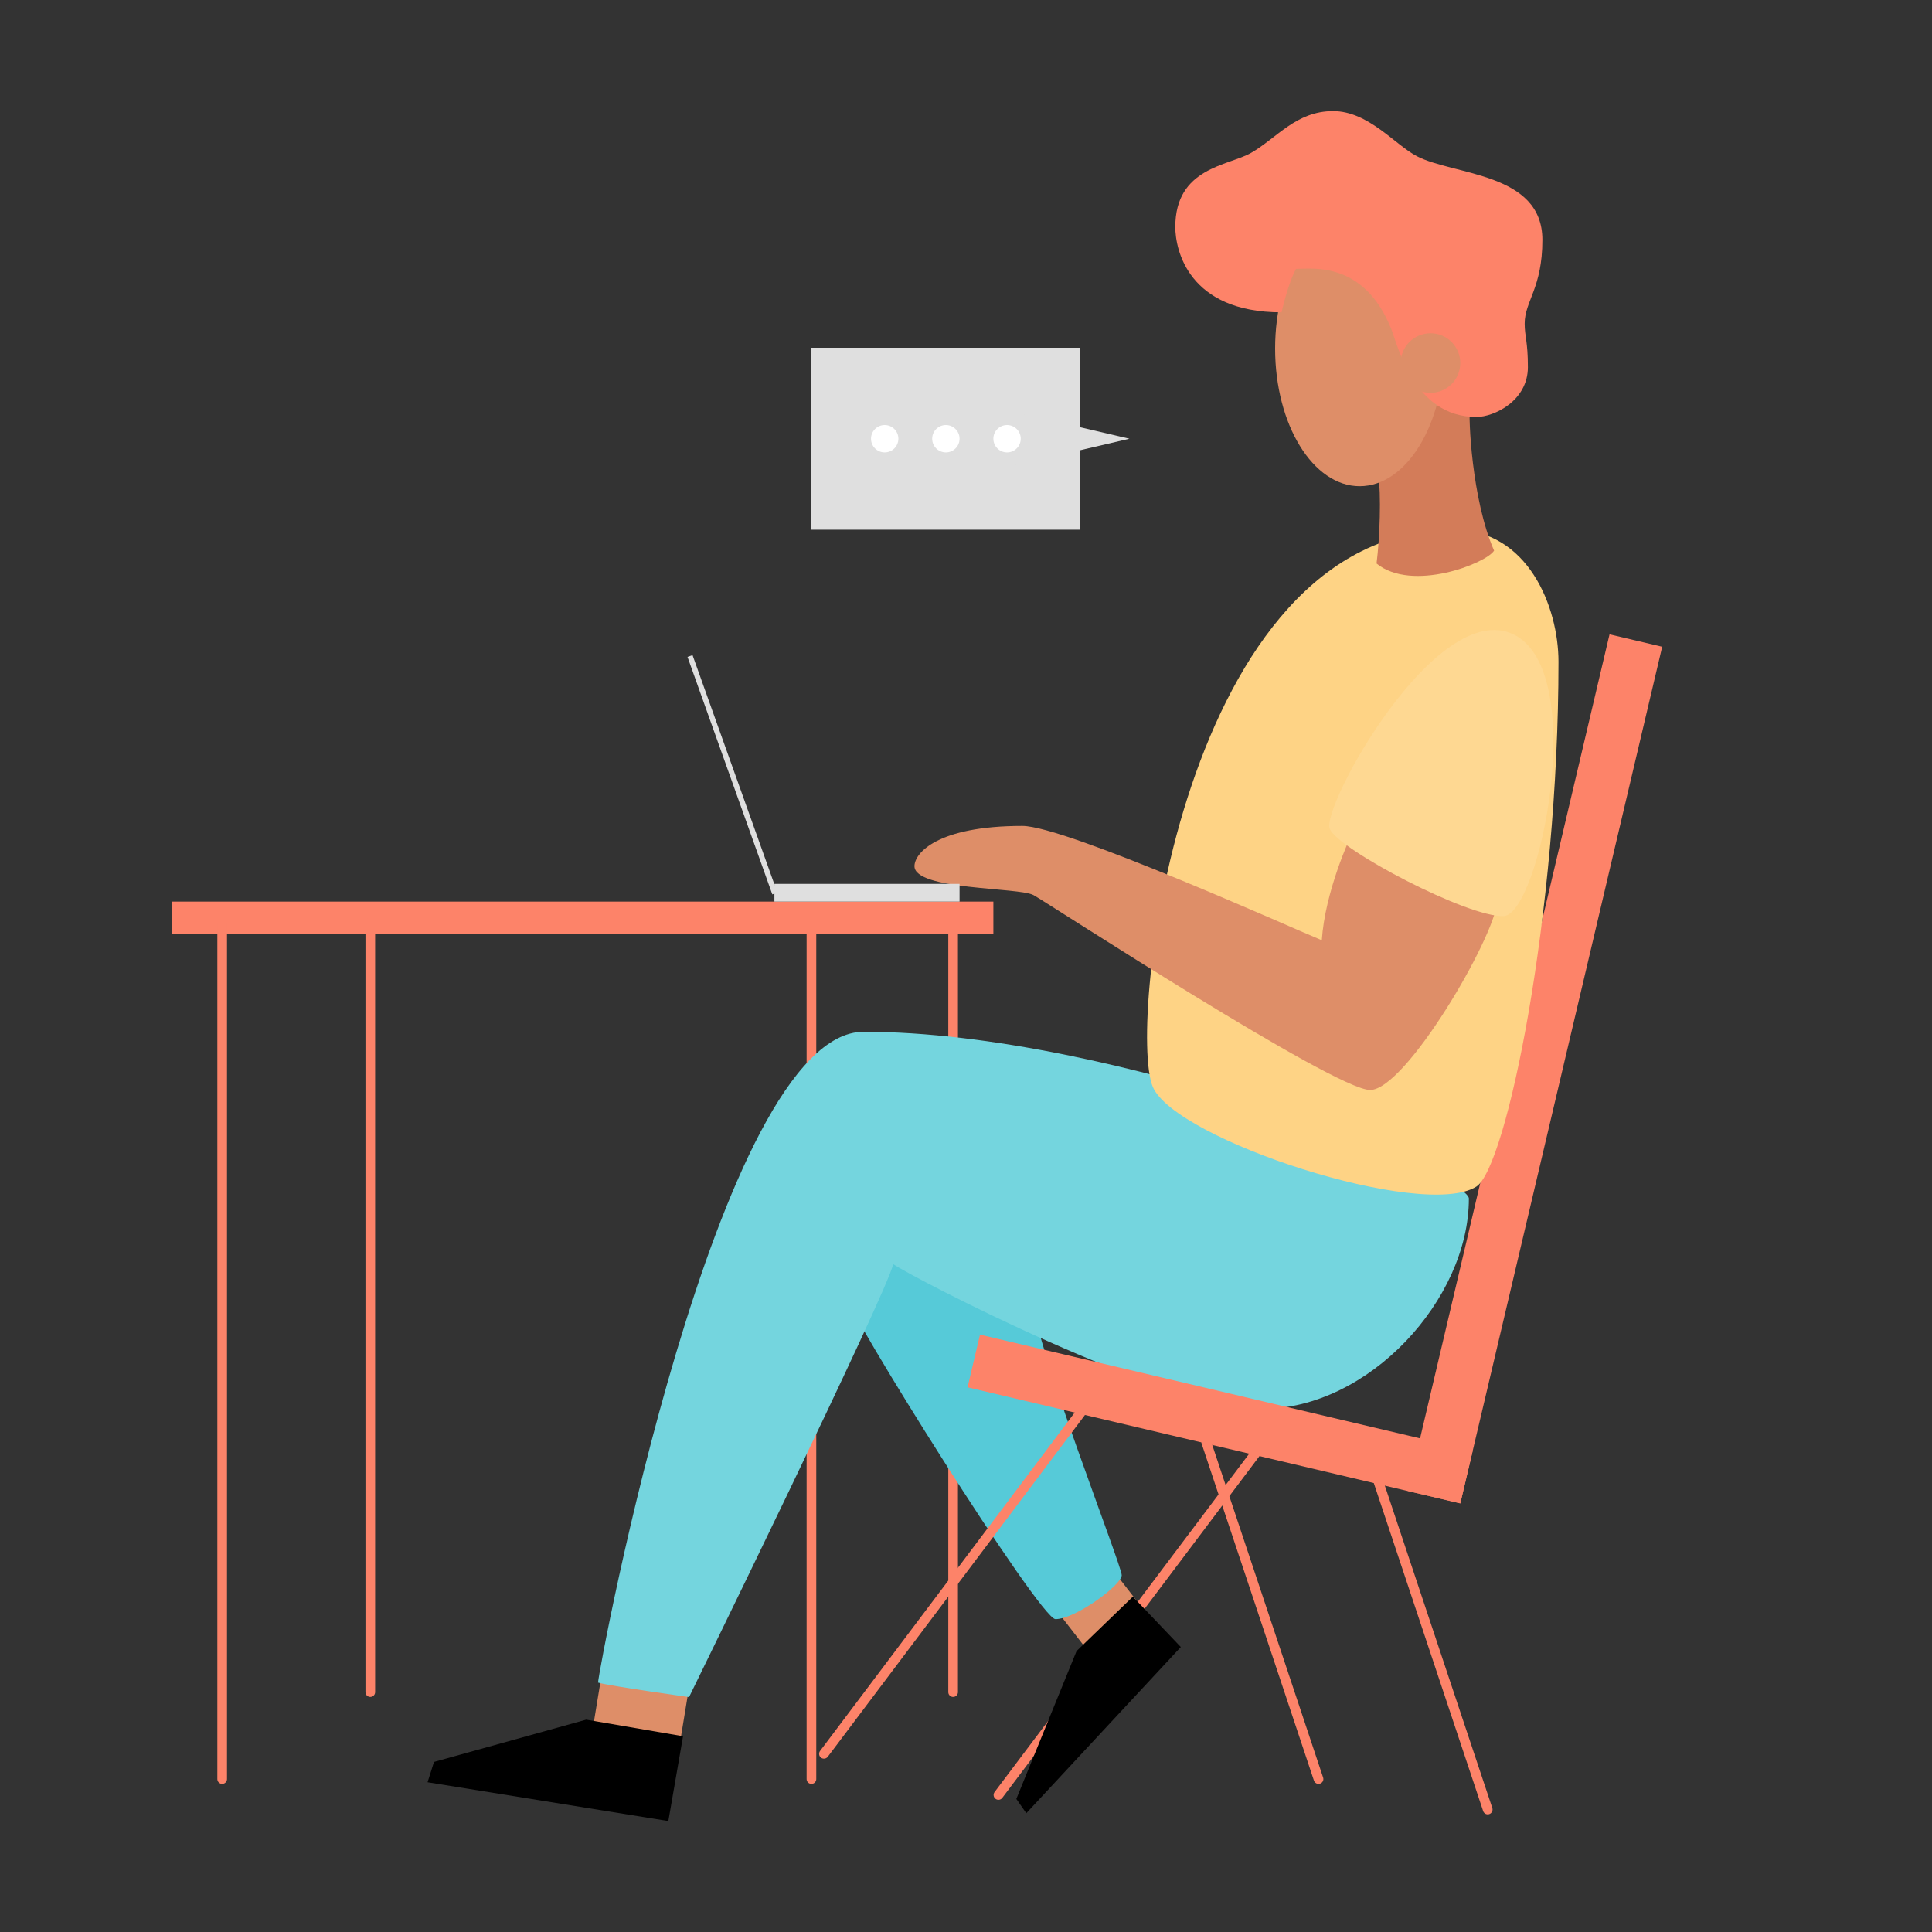 <svg id="Vector" xmlns="http://www.w3.org/2000/svg" viewBox="0 0 1200 1200"><rect x="0" y="0" width="1200" height="1200" fill="#333333" stroke="none"/><defs><style>.cls-1{fill:#de8e68;}.cls-2{fill:none;stroke:#fd8369;stroke-linecap:round;stroke-miterlimit:10;stroke-width:6px;}.cls-3{fill:#56cad8;}.cls-4{fill:#74d5de;}.cls-5{fill:#fd8369;}.cls-6{fill:#dfdfdf;}.cls-7{fill:#fff;}.cls-8{fill:#fed385;}.cls-9{fill:#d37c59;}.cls-10{fill:#fed892;}</style></defs><title>Artboard 1</title><rect class="cls-1" x="370.42" y="1048.53" width="54.86" height="28.53" transform="translate(177.29 -50.39) rotate(9.32)"/><rect class="cls-1" x="663.33" y="987.78" width="43.01" height="28.53" transform="translate(-470.06 628.81) rotate(-37.74)"/><line class="cls-2" x1="592" y1="1051" x2="592" y2="573"/><path class="cls-3" d="M525.56,804.47c-1.4,7.26,120.26,201.2,130,201.2,12.49,0,41.17-21.28,41.17-27.29s-54.79-145.7-54.79-169.29S537.58,742,525.56,804.47Z"/><line class="cls-2" x1="504" y1="1105" x2="504" y2="573"/><path class="cls-4" d="M912.34,744.47c0-15-220.58-103.63-375.87-103.63-90.75,0-165,397.4-165,404.25,7.28,2.14,56.52,9,56.52,9S551.34,802.29,554.77,785.16c12.42,8.56,168.89,89.92,229.3,89.92C850.28,875.08,912.34,807,912.34,744.47Z"/><rect class="cls-5" x="936.54" y="390.6" width="33.6" height="546.61" transform="translate(177.73 -201) rotate(13.26)"/><rect class="cls-5" x="741.03" y="724.14" width="33.6" height="314.42" transform="translate(1789.52 345.92) rotate(103.26)"/><rect class="cls-6" x="504" y="216" width="167" height="113"/><polygon class="cls-6" points="701.5 272.5 626.5 255 626.5 290 701.5 272.5"/><circle class="cls-7" cx="549.5" cy="272.5" r="8.5"/><circle class="cls-7" cx="587.5" cy="272.5" r="8.5"/><circle class="cls-7" cx="625.5" cy="272.5" r="8.5"/><path class="cls-8" d="M903,329c46,0,65,48,65,82,0,157-32.32,314.12-51,326-33,21-187.12-29-201-62C700,637,734,329,903,329Z"/><path class="cls-9" d="M913,253c-1,6,1,57,15,89-5,8-51,26-73,8,2-16,3-42,1-57s34-46,34-46Z"/><ellipse class="cls-1" cx="844.5" cy="216.5" rx="52.5" ry="85.5"/><path class="cls-5" d="M828,69c22,0,38.5,21,52,28,23,12,78,10,78,52,0,30-11,38-11,52,0,8,2,11,2,27,0,21-21,31-32,31-39,0-48.81-44.64-53-55-17-42-49-37-59-37-5,9-9,27-9,27-58,0-66-39-66-53,0-37,33-38,47-46C792.94,85.89,805,69,828,69Z"/><circle class="cls-1" cx="888.5" cy="225.5" r="18.5"/><path class="cls-1" d="M841,515c-3,6-18,39-20,69-15-6-159-71-186-71-53,0-67,17-67,25,0,15,65,13,74,18S829,677,851,677s77-94,79-117"/><path class="cls-10" d="M940,394c47.59,22.8,16,174-6,175s-102-41-108-54S892,371,940,394Z"/><rect class="cls-5" x="107" y="560" width="510" height="20"/><line class="cls-2" x1="138" y1="1105" x2="138" y2="573"/><line class="cls-2" x1="230" y1="1051" x2="230" y2="573"/><rect class="cls-6" x="481" y="549" width="115" height="11"/><rect class="cls-6" x="376.57" y="479.54" width="156.62" height="3.31" transform="translate(154.71 1071.42) rotate(-109.65)"/><line class="cls-2" x1="854.27" y1="914.6" x2="924.05" y2="1123.93"/><line class="cls-2" x1="780.63" y1="901.62" x2="620.15" y2="1114.88"/><line class="cls-2" x1="672.24" y1="876.08" x2="511.76" y2="1089.34"/><line class="cls-2" x1="749.18" y1="895.67" x2="818.96" y2="1105"/><polygon points="424.25 1078.41 364.1 1068.11 269.56 1094.37 265.57 1106.99 415.12 1131.09 424.25 1078.41"/><polygon points="703.64 991.72 668.68 1025.49 631.27 1117.36 637.45 1126.23 733.42 1023 703.64 991.72"/></svg>
